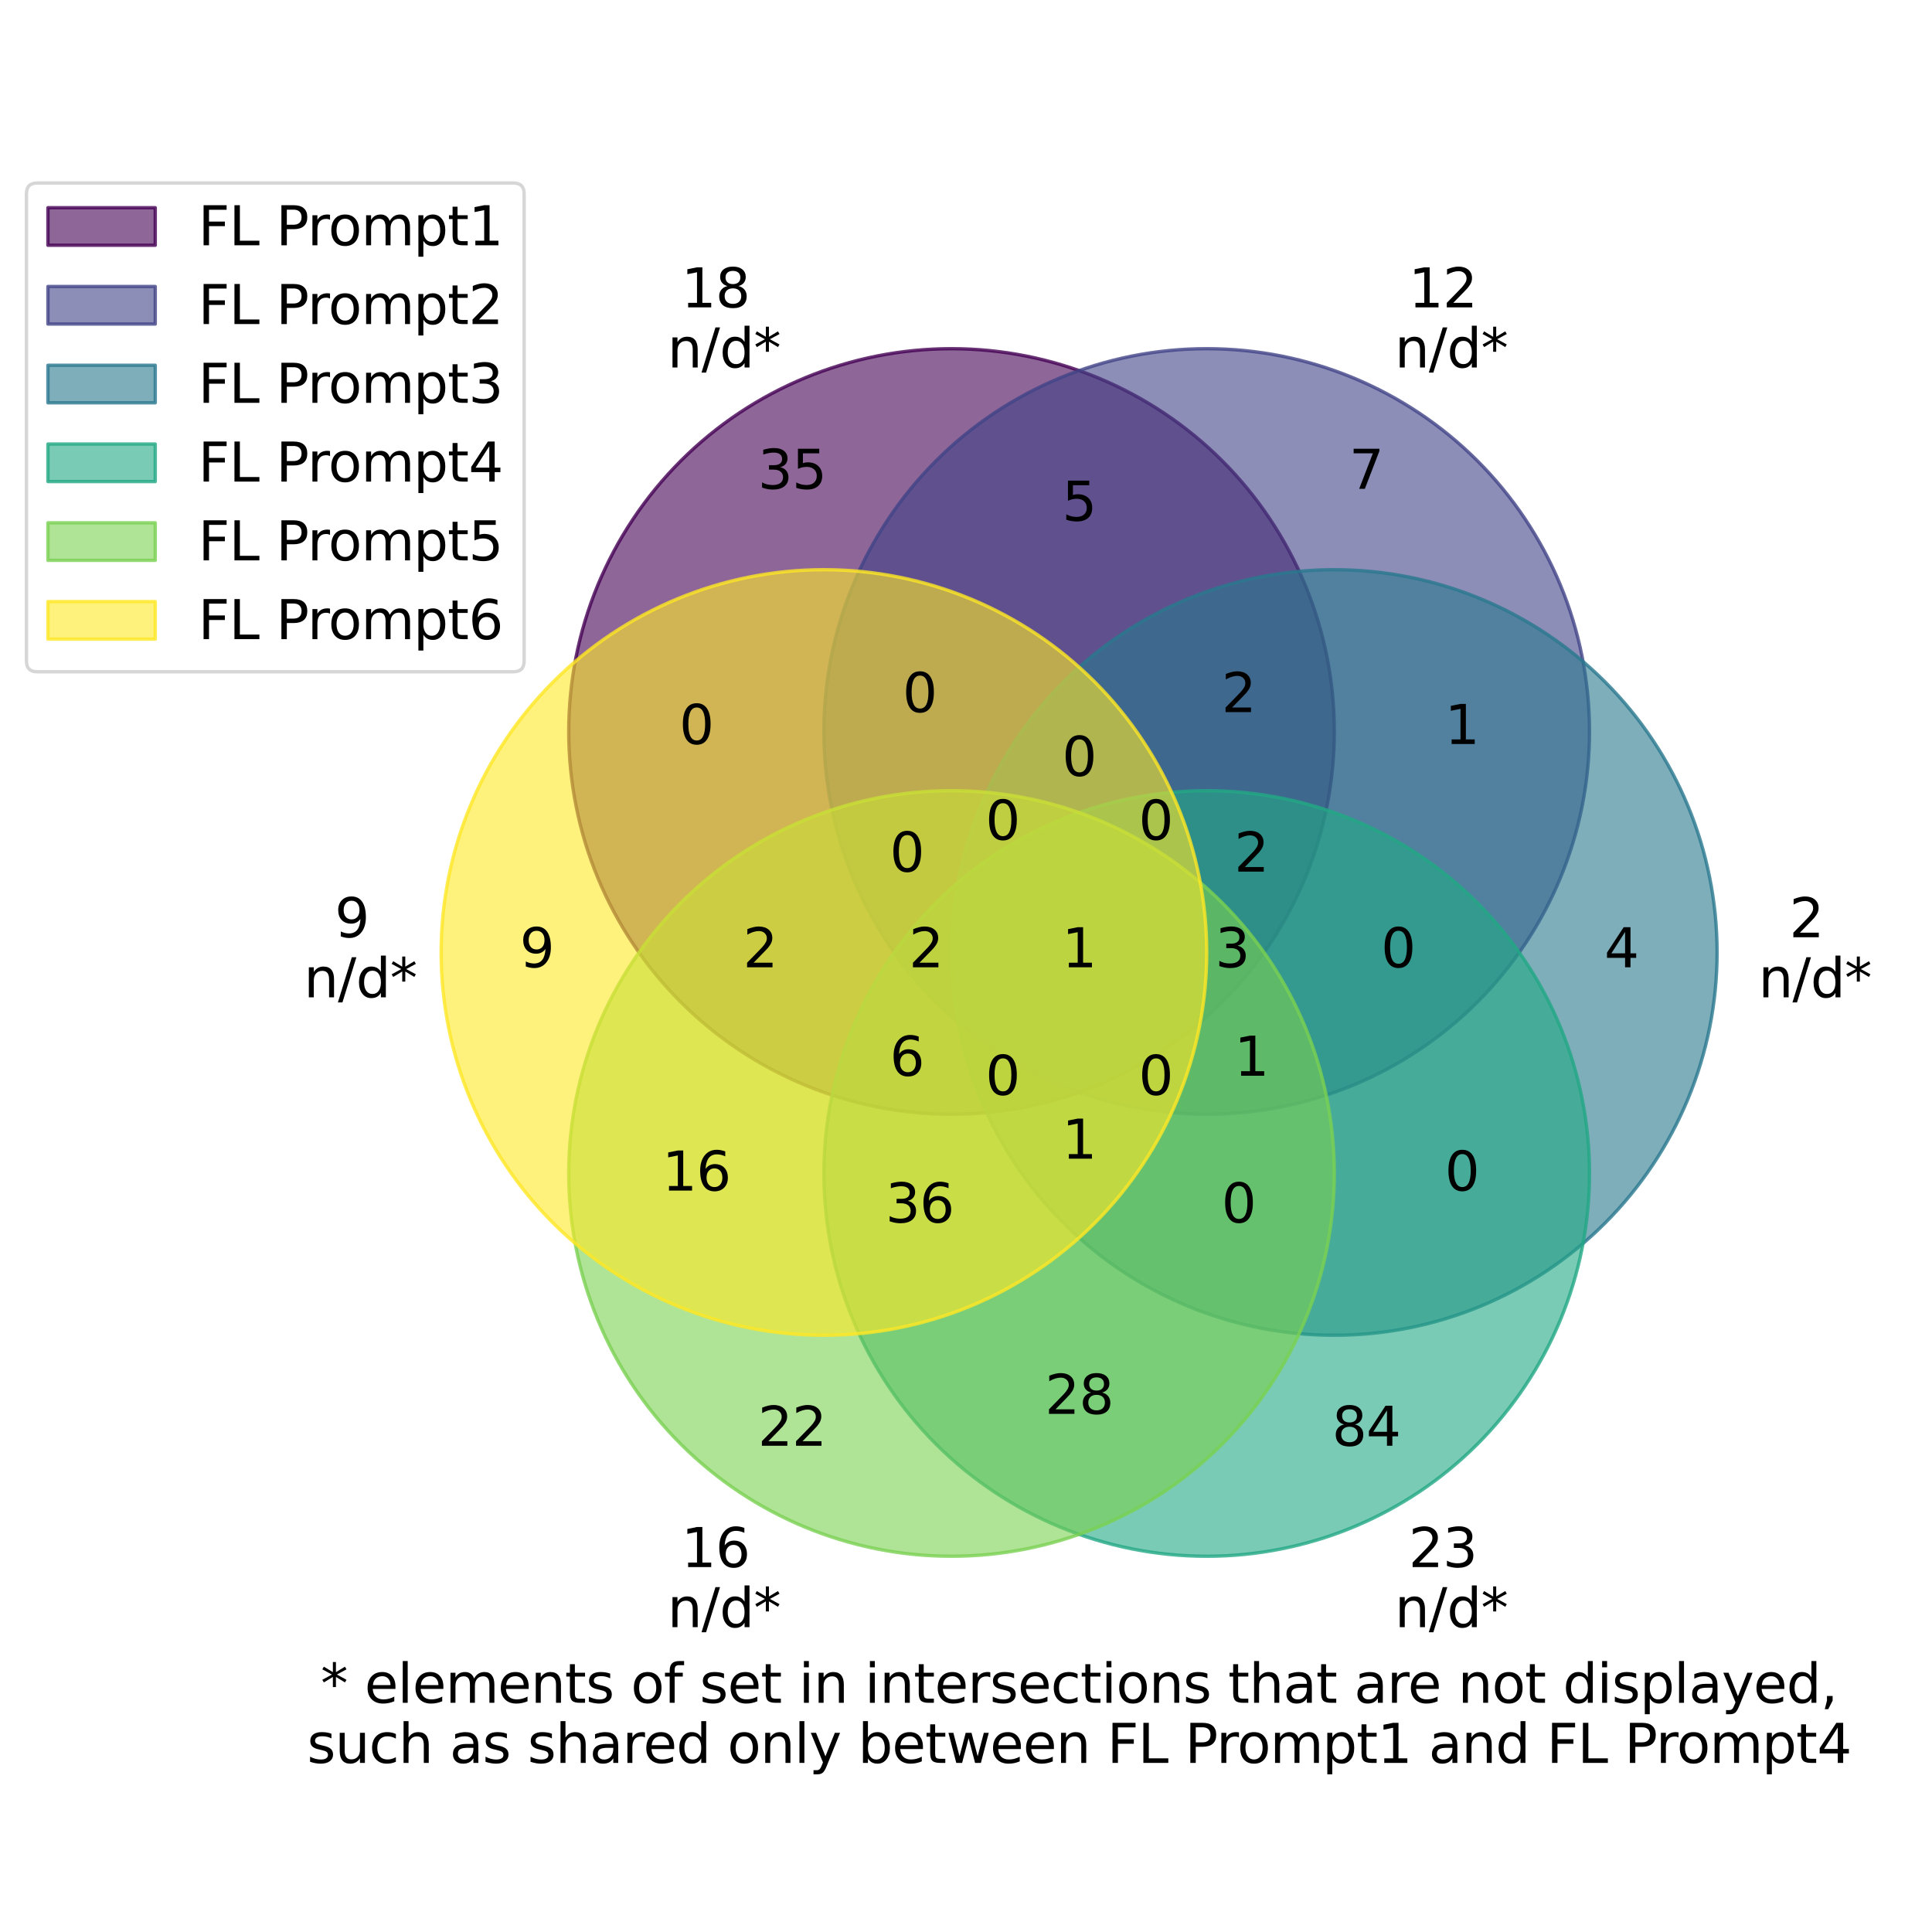 <?xml version="1.0" encoding="utf-8" standalone="no"?>
<!DOCTYPE svg PUBLIC "-//W3C//DTD SVG 1.1//EN"
  "http://www.w3.org/Graphics/SVG/1.1/DTD/svg11.dtd">
<svg xmlns:xlink="http://www.w3.org/1999/xlink" width="576pt" height="576pt" viewBox="0 0 576 576" xmlns="http://www.w3.org/2000/svg" version="1.1">
 <defs>
  <style type="text/css">*{stroke-linejoin: round; stroke-linecap: butt}</style>
 </defs>
 <g id="figure_1">
  <g id="patch_1">
   <path d="M 0 576 
L 576 576 
L 576 0 
L 0 0 
z
" style="fill: #ffffff"/>
  </g>
  <g id="axes_1">
   <g id="patch_2">
    <path d="M 283.683 332.201 
C 313.948 332.201 342.978 320.177 364.379 298.776 
C 385.78 277.375 397.804 248.345 397.804 218.08 
C 397.804 187.815 385.78 158.785 364.379 137.384 
C 342.978 115.983 313.948 103.959 283.683 103.959 
C 253.418 103.959 224.388 115.983 202.987 137.384 
C 181.586 158.785 169.561 187.815 169.561 218.08 
C 169.561 248.345 181.586 277.375 202.987 298.776 
C 224.388 320.177 253.418 332.201 283.683 332.201 
z
" clip-path="url(#pddba06f2b5)" style="fill: #440154; fill-opacity: 0.6; stroke: #440154; stroke-opacity: 0.8; stroke-linejoin: miter"/>
   </g>
   <g id="patch_3">
    <path d="M 359.764 332.201 
C 390.029 332.201 419.059 320.177 440.46 298.776 
C 461.861 277.375 473.885 248.345 473.885 218.08 
C 473.885 187.815 461.861 158.785 440.46 137.384 
C 419.059 115.983 390.029 103.959 359.764 103.959 
C 329.498 103.959 300.469 115.983 279.068 137.384 
C 257.667 158.785 245.642 187.815 245.642 218.08 
C 245.642 248.345 257.667 277.375 279.068 298.776 
C 300.469 320.177 329.498 332.201 359.764 332.201 
z
" clip-path="url(#pddba06f2b5)" style="fill: #414487; fill-opacity: 0.6; stroke: #414487; stroke-opacity: 0.8; stroke-linejoin: miter"/>
   </g>
   <g id="patch_4">
    <path d="M 397.804 398.089 
C 428.07 398.089 457.1 386.065 478.5 364.664 
C 499.901 343.263 511.926 314.233 511.926 283.968 
C 511.926 253.703 499.901 224.673 478.5 203.272 
C 457.1 181.871 428.07 169.847 397.804 169.847 
C 367.539 169.847 338.509 181.871 317.108 203.272 
C 295.707 224.673 283.683 253.703 283.683 283.968 
C 283.683 314.233 295.707 343.263 317.108 364.664 
C 338.509 386.065 367.539 398.089 397.804 398.089 
z
" clip-path="url(#pddba06f2b5)" style="fill: #2a788e; fill-opacity: 0.6; stroke: #2a788e; stroke-opacity: 0.8; stroke-linejoin: miter"/>
   </g>
   <g id="patch_5">
    <path d="M 359.764 463.977 
C 390.029 463.977 419.059 451.953 440.46 430.552 
C 461.861 409.151 473.885 380.121 473.885 349.856 
C 473.885 319.591 461.861 290.561 440.46 269.16 
C 419.059 247.759 390.029 235.735 359.764 235.735 
C 329.498 235.735 300.469 247.759 279.068 269.16 
C 257.667 290.561 245.642 319.591 245.642 349.856 
C 245.642 380.121 257.667 409.151 279.068 430.552 
C 300.469 451.953 329.498 463.977 359.764 463.977 
z
" clip-path="url(#pddba06f2b5)" style="fill: #22a884; fill-opacity: 0.6; stroke: #22a884; stroke-opacity: 0.8; stroke-linejoin: miter"/>
   </g>
   <g id="patch_6">
    <path d="M 283.683 463.977 
C 313.948 463.977 342.978 451.953 364.379 430.552 
C 385.78 409.151 397.804 380.121 397.804 349.856 
C 397.804 319.591 385.78 290.561 364.379 269.16 
C 342.978 247.759 313.948 235.735 283.683 235.735 
C 253.418 235.735 224.388 247.759 202.987 269.16 
C 181.586 290.561 169.561 319.591 169.561 349.856 
C 169.561 380.121 181.586 409.151 202.987 430.552 
C 224.388 451.953 253.418 463.977 283.683 463.977 
z
" clip-path="url(#pddba06f2b5)" style="fill: #7ad151; fill-opacity: 0.6; stroke: #7ad151; stroke-opacity: 0.8; stroke-linejoin: miter"/>
   </g>
   <g id="patch_7">
    <path d="M 245.642 398.089 
C 275.908 398.089 304.938 386.065 326.338 364.664 
C 347.739 343.263 359.764 314.233 359.764 283.968 
C 359.764 253.703 347.739 224.673 326.338 203.272 
C 304.938 181.871 275.908 169.847 245.642 169.847 
C 215.377 169.847 186.347 181.871 164.946 203.272 
C 143.546 224.673 131.521 253.703 131.521 283.968 
C 131.521 314.233 143.546 343.263 164.946 364.664 
C 186.347 386.065 215.377 398.089 245.642 398.089 
z
" clip-path="url(#pddba06f2b5)" style="fill: #fde725; fill-opacity: 0.6; stroke: #fde725; stroke-opacity: 0.8; stroke-linejoin: miter"/>
   </g>
   <g id="matplotlib.axis_1"/>
   <g id="matplotlib.axis_2"/>
   <g id="text_1">
    <!-- 9 -->
    <g transform="translate(154.961 288.383) scale(0.16 -0.16)">
     <defs>
      <path id="DejaVuSans-39" d="M 703 97 
L 703 672 
Q 941 559 1184 500 
Q 1428 441 1663 441 
Q 2288 441 2617 861 
Q 2947 1281 2994 2138 
Q 2813 1869 2534 1725 
Q 2256 1581 1919 1581 
Q 1219 1581 811 2004 
Q 403 2428 403 3163 
Q 403 3881 828 4315 
Q 1253 4750 1959 4750 
Q 2769 4750 3195 4129 
Q 3622 3509 3622 2328 
Q 3622 1225 3098 567 
Q 2575 -91 1691 -91 
Q 1453 -91 1209 -44 
Q 966 3 703 97 
z
M 1959 2075 
Q 2384 2075 2632 2365 
Q 2881 2656 2881 3163 
Q 2881 3666 2632 3958 
Q 2384 4250 1959 4250 
Q 1534 4250 1286 3958 
Q 1038 3666 1038 3163 
Q 1038 2656 1286 2365 
Q 1534 2075 1959 2075 
z
" transform="scale(0.016)"/>
     </defs>
     <use xlink:href="#DejaVuSans-39"/>
    </g>
   </g>
   <g id="text_2">
    <!-- 22 -->
    <g transform="translate(225.952 431.035) scale(0.16 -0.16)">
     <defs>
      <path id="DejaVuSans-32" d="M 1228 531 
L 3431 531 
L 3431 0 
L 469 0 
L 469 531 
Q 828 903 1448 1529 
Q 2069 2156 2228 2338 
Q 2531 2678 2651 2914 
Q 2772 3150 2772 3378 
Q 2772 3750 2511 3984 
Q 2250 4219 1831 4219 
Q 1534 4219 1204 4116 
Q 875 4013 500 3803 
L 500 4441 
Q 881 4594 1212 4672 
Q 1544 4750 1819 4750 
Q 2544 4750 2975 4387 
Q 3406 4025 3406 3419 
Q 3406 3131 3298 2873 
Q 3191 2616 2906 2266 
Q 2828 2175 2409 1742 
Q 1991 1309 1228 531 
z
" transform="scale(0.016)"/>
     </defs>
     <use xlink:href="#DejaVuSans-32"/>
     <use xlink:href="#DejaVuSans-32" x="63.623"/>
    </g>
   </g>
   <g id="text_3">
    <!-- 16 -->
    <g transform="translate(197.422 354.954) scale(0.16 -0.16)">
     <defs>
      <path id="DejaVuSans-31" d="M 794 531 
L 1825 531 
L 1825 4091 
L 703 3866 
L 703 4441 
L 1819 4666 
L 2450 4666 
L 2450 531 
L 3481 531 
L 3481 0 
L 794 0 
L 794 531 
z
" transform="scale(0.016)"/>
      <path id="DejaVuSans-36" d="M 2113 2584 
Q 1688 2584 1439 2293 
Q 1191 2003 1191 1497 
Q 1191 994 1439 701 
Q 1688 409 2113 409 
Q 2538 409 2786 701 
Q 3034 994 3034 1497 
Q 3034 2003 2786 2293 
Q 2538 2584 2113 2584 
z
M 3366 4563 
L 3366 3988 
Q 3128 4100 2886 4159 
Q 2644 4219 2406 4219 
Q 1781 4219 1451 3797 
Q 1122 3375 1075 2522 
Q 1259 2794 1537 2939 
Q 1816 3084 2150 3084 
Q 2853 3084 3261 2657 
Q 3669 2231 3669 1497 
Q 3669 778 3244 343 
Q 2819 -91 2113 -91 
Q 1303 -91 875 529 
Q 447 1150 447 2328 
Q 447 3434 972 4092 
Q 1497 4750 2381 4750 
Q 2619 4750 2861 4703 
Q 3103 4656 3366 4563 
z
" transform="scale(0.016)"/>
     </defs>
     <use xlink:href="#DejaVuSans-31"/>
     <use xlink:href="#DejaVuSans-36" x="63.623"/>
    </g>
   </g>
   <g id="text_4">
    <!-- 84 -->
    <g transform="translate(397.134 431.035) scale(0.16 -0.16)">
     <defs>
      <path id="DejaVuSans-38" d="M 2034 2216 
Q 1584 2216 1326 1975 
Q 1069 1734 1069 1313 
Q 1069 891 1326 650 
Q 1584 409 2034 409 
Q 2484 409 2743 651 
Q 3003 894 3003 1313 
Q 3003 1734 2745 1975 
Q 2488 2216 2034 2216 
z
M 1403 2484 
Q 997 2584 770 2862 
Q 544 3141 544 3541 
Q 544 4100 942 4425 
Q 1341 4750 2034 4750 
Q 2731 4750 3128 4425 
Q 3525 4100 3525 3541 
Q 3525 3141 3298 2862 
Q 3072 2584 2669 2484 
Q 3125 2378 3379 2068 
Q 3634 1759 3634 1313 
Q 3634 634 3220 271 
Q 2806 -91 2034 -91 
Q 1263 -91 848 271 
Q 434 634 434 1313 
Q 434 1759 690 2068 
Q 947 2378 1403 2484 
z
M 1172 3481 
Q 1172 3119 1398 2916 
Q 1625 2713 2034 2713 
Q 2441 2713 2670 2916 
Q 2900 3119 2900 3481 
Q 2900 3844 2670 4047 
Q 2441 4250 2034 4250 
Q 1625 4250 1398 4047 
Q 1172 3844 1172 3481 
z
" transform="scale(0.016)"/>
      <path id="DejaVuSans-34" d="M 2419 4116 
L 825 1625 
L 2419 1625 
L 2419 4116 
z
M 2253 4666 
L 3047 4666 
L 3047 1625 
L 3713 1625 
L 3713 1100 
L 3047 1100 
L 3047 0 
L 2419 0 
L 2419 1100 
L 313 1100 
L 313 1709 
L 2253 4666 
z
" transform="scale(0.016)"/>
     </defs>
     <use xlink:href="#DejaVuSans-38"/>
     <use xlink:href="#DejaVuSans-34" x="63.623"/>
    </g>
   </g>
   <g id="text_5">
    <!-- 28 -->
    <g transform="translate(311.543 421.525) scale(0.16 -0.16)">
     <use xlink:href="#DejaVuSans-32"/>
     <use xlink:href="#DejaVuSans-38" x="63.623"/>
    </g>
   </g>
   <g id="text_6">
    <!-- 36 -->
    <g transform="translate(263.993 364.464) scale(0.16 -0.16)">
     <defs>
      <path id="DejaVuSans-33" d="M 2597 2516 
Q 3050 2419 3304 2112 
Q 3559 1806 3559 1356 
Q 3559 666 3084 287 
Q 2609 -91 1734 -91 
Q 1441 -91 1130 -33 
Q 819 25 488 141 
L 488 750 
Q 750 597 1062 519 
Q 1375 441 1716 441 
Q 2309 441 2620 675 
Q 2931 909 2931 1356 
Q 2931 1769 2642 2001 
Q 2353 2234 1838 2234 
L 1294 2234 
L 1294 2753 
L 1863 2753 
Q 2328 2753 2575 2939 
Q 2822 3125 2822 3475 
Q 2822 3834 2567 4026 
Q 2313 4219 1838 4219 
Q 1578 4219 1281 4162 
Q 984 4106 628 3988 
L 628 4550 
Q 988 4650 1302 4700 
Q 1616 4750 1894 4750 
Q 2613 4750 3031 4423 
Q 3450 4097 3450 3541 
Q 3450 3153 3228 2886 
Q 3006 2619 2597 2516 
z
" transform="scale(0.016)"/>
     </defs>
     <use xlink:href="#DejaVuSans-33"/>
     <use xlink:href="#DejaVuSans-36" x="63.623"/>
    </g>
   </g>
   <g id="text_7">
    <!-- 4 -->
    <g transform="translate(478.305 288.383) scale(0.16 -0.16)">
     <use xlink:href="#DejaVuSans-34"/>
    </g>
   </g>
   <g id="text_8">
    <!-- 0 -->
    <g transform="translate(430.755 354.954) scale(0.16 -0.16)">
     <defs>
      <path id="DejaVuSans-30" d="M 2034 4250 
Q 1547 4250 1301 3770 
Q 1056 3291 1056 2328 
Q 1056 1369 1301 889 
Q 1547 409 2034 409 
Q 2525 409 2770 889 
Q 3016 1369 3016 2328 
Q 3016 3291 2770 3770 
Q 2525 4250 2034 4250 
z
M 2034 4750 
Q 2819 4750 3233 4129 
Q 3647 3509 3647 2328 
Q 3647 1150 3233 529 
Q 2819 -91 2034 -91 
Q 1250 -91 836 529 
Q 422 1150 422 2328 
Q 422 3509 836 4129 
Q 1250 4750 2034 4750 
z
" transform="scale(0.016)"/>
     </defs>
     <use xlink:href="#DejaVuSans-30"/>
    </g>
   </g>
   <g id="text_9">
    <!-- 0 -->
    <g transform="translate(364.184 364.464) scale(0.16 -0.16)">
     <use xlink:href="#DejaVuSans-30"/>
    </g>
   </g>
   <g id="text_10">
    <!-- 1 -->
    <g transform="translate(316.633 345.444) scale(0.16 -0.16)">
     <use xlink:href="#DejaVuSans-31"/>
    </g>
   </g>
   <g id="text_11">
    <!-- 7 -->
    <g transform="translate(402.224 145.731) scale(0.16 -0.16)">
     <defs>
      <path id="DejaVuSans-37" d="M 525 4666 
L 3525 4666 
L 3525 4397 
L 1831 0 
L 1172 0 
L 2766 4134 
L 525 4134 
L 525 4666 
z
" transform="scale(0.016)"/>
     </defs>
     <use xlink:href="#DejaVuSans-37"/>
    </g>
   </g>
   <g id="text_12">
    <!-- 1 -->
    <g transform="translate(430.755 221.812) scale(0.16 -0.16)">
     <use xlink:href="#DejaVuSans-31"/>
    </g>
   </g>
   <g id="text_13">
    <!-- 0 -->
    <g transform="translate(411.735 288.383) scale(0.16 -0.16)">
     <use xlink:href="#DejaVuSans-30"/>
    </g>
   </g>
   <g id="text_14">
    <!-- 1 -->
    <g transform="translate(367.988 320.717) scale(0.16 -0.16)">
     <use xlink:href="#DejaVuSans-31"/>
    </g>
   </g>
   <g id="text_15">
    <!-- 0 -->
    <g transform="translate(339.458 326.423) scale(0.16 -0.16)">
     <use xlink:href="#DejaVuSans-30"/>
    </g>
   </g>
   <g id="text_16">
    <!-- 35 -->
    <g transform="translate(225.952 145.731) scale(0.16 -0.16)">
     <defs>
      <path id="DejaVuSans-35" d="M 691 4666 
L 3169 4666 
L 3169 4134 
L 1269 4134 
L 1269 2991 
Q 1406 3038 1543 3061 
Q 1681 3084 1819 3084 
Q 2600 3084 3056 2656 
Q 3513 2228 3513 1497 
Q 3513 744 3044 326 
Q 2575 -91 1722 -91 
Q 1428 -91 1123 -41 
Q 819 9 494 109 
L 494 744 
Q 775 591 1075 516 
Q 1375 441 1709 441 
Q 2250 441 2565 725 
Q 2881 1009 2881 1497 
Q 2881 1984 2565 2268 
Q 2250 2553 1709 2553 
Q 1456 2553 1204 2497 
Q 953 2441 691 2322 
L 691 4666 
z
" transform="scale(0.016)"/>
     </defs>
     <use xlink:href="#DejaVuSans-33"/>
     <use xlink:href="#DejaVuSans-35" x="63.623"/>
    </g>
   </g>
   <g id="text_17">
    <!-- 0 -->
    <g transform="translate(202.512 221.812) scale(0.16 -0.16)">
     <use xlink:href="#DejaVuSans-30"/>
    </g>
   </g>
   <g id="text_18">
    <!-- 2 -->
    <g transform="translate(221.532 288.383) scale(0.16 -0.16)">
     <use xlink:href="#DejaVuSans-32"/>
    </g>
   </g>
   <g id="text_19">
    <!-- 6 -->
    <g transform="translate(265.279 320.717) scale(0.16 -0.16)">
     <use xlink:href="#DejaVuSans-36"/>
    </g>
   </g>
   <g id="text_20">
    <!-- 0 -->
    <g transform="translate(293.809 326.423) scale(0.16 -0.16)">
     <use xlink:href="#DejaVuSans-30"/>
    </g>
   </g>
   <g id="text_21">
    <!-- 5 -->
    <g transform="translate(316.633 155.241) scale(0.16 -0.16)">
     <use xlink:href="#DejaVuSans-35"/>
    </g>
   </g>
   <g id="text_22">
    <!-- 0 -->
    <g transform="translate(269.083 212.302) scale(0.16 -0.16)">
     <use xlink:href="#DejaVuSans-30"/>
    </g>
   </g>
   <g id="text_23">
    <!-- 0 -->
    <g transform="translate(265.279 259.853) scale(0.16 -0.16)">
     <use xlink:href="#DejaVuSans-30"/>
    </g>
   </g>
   <g id="text_24">
    <!-- 2 -->
    <g transform="translate(270.985 288.383) scale(0.16 -0.16)">
     <use xlink:href="#DejaVuSans-32"/>
    </g>
   </g>
   <g id="text_25">
    <!-- 2 -->
    <g transform="translate(364.184 212.302) scale(0.16 -0.16)">
     <use xlink:href="#DejaVuSans-32"/>
    </g>
   </g>
   <g id="text_26">
    <!-- 0 -->
    <g transform="translate(316.633 231.322) scale(0.16 -0.16)">
     <use xlink:href="#DejaVuSans-30"/>
    </g>
   </g>
   <g id="text_27">
    <!-- 0 -->
    <g transform="translate(293.809 250.343) scale(0.16 -0.16)">
     <use xlink:href="#DejaVuSans-30"/>
    </g>
   </g>
   <g id="text_28">
    <!-- 2 -->
    <g transform="translate(367.988 259.853) scale(0.16 -0.16)">
     <use xlink:href="#DejaVuSans-32"/>
    </g>
   </g>
   <g id="text_29">
    <!-- 0 -->
    <g transform="translate(339.458 250.343) scale(0.16 -0.16)">
     <use xlink:href="#DejaVuSans-30"/>
    </g>
   </g>
   <g id="text_30">
    <!-- 3 -->
    <g transform="translate(362.282 288.383) scale(0.16 -0.16)">
     <use xlink:href="#DejaVuSans-33"/>
    </g>
   </g>
   <g id="text_31">
    <!-- 1 -->
    <g transform="translate(316.633 288.383) scale(0.16 -0.16)">
     <use xlink:href="#DejaVuSans-31"/>
    </g>
   </g>
   <g id="text_32">
    <!-- 18 -->
    <g transform="translate(203.128 91.644) scale(0.16 -0.16)">
     <use xlink:href="#DejaVuSans-31"/>
     <use xlink:href="#DejaVuSans-38" x="63.623"/>
    </g>
    <!--  n/d* -->
    <g transform="translate(193.922 109.56) scale(0.16 -0.16)">
     <defs>
      <path id="DejaVuSans-20" transform="scale(0.016)"/>
      <path id="DejaVuSans-6e" d="M 3513 2113 
L 3513 0 
L 2938 0 
L 2938 2094 
Q 2938 2591 2744 2837 
Q 2550 3084 2163 3084 
Q 1697 3084 1428 2787 
Q 1159 2491 1159 1978 
L 1159 0 
L 581 0 
L 581 3500 
L 1159 3500 
L 1159 2956 
Q 1366 3272 1645 3428 
Q 1925 3584 2291 3584 
Q 2894 3584 3203 3211 
Q 3513 2838 3513 2113 
z
" transform="scale(0.016)"/>
      <path id="DejaVuSans-2f" d="M 1625 4666 
L 2156 4666 
L 531 -594 
L 0 -594 
L 1625 4666 
z
" transform="scale(0.016)"/>
      <path id="DejaVuSans-64" d="M 2906 2969 
L 2906 4863 
L 3481 4863 
L 3481 0 
L 2906 0 
L 2906 525 
Q 2725 213 2448 61 
Q 2172 -91 1784 -91 
Q 1150 -91 751 415 
Q 353 922 353 1747 
Q 353 2572 751 3078 
Q 1150 3584 1784 3584 
Q 2172 3584 2448 3432 
Q 2725 3281 2906 2969 
z
M 947 1747 
Q 947 1113 1208 752 
Q 1469 391 1925 391 
Q 2381 391 2643 752 
Q 2906 1113 2906 1747 
Q 2906 2381 2643 2742 
Q 2381 3103 1925 3103 
Q 1469 3103 1208 2742 
Q 947 2381 947 1747 
z
" transform="scale(0.016)"/>
      <path id="DejaVuSans-2a" d="M 3009 3897 
L 1888 3291 
L 3009 2681 
L 2828 2375 
L 1778 3009 
L 1778 1831 
L 1422 1831 
L 1422 3009 
L 372 2375 
L 191 2681 
L 1313 3291 
L 191 3897 
L 372 4206 
L 1422 3572 
L 1422 4750 
L 1778 4750 
L 1778 3572 
L 2828 4206 
L 3009 3897 
z
" transform="scale(0.016)"/>
     </defs>
     <use xlink:href="#DejaVuSans-20"/>
     <use xlink:href="#DejaVuSans-6e" x="31.787"/>
     <use xlink:href="#DejaVuSans-2f" x="95.166"/>
     <use xlink:href="#DejaVuSans-64" x="128.857"/>
     <use xlink:href="#DejaVuSans-2a" x="192.334"/>
    </g>
   </g>
   <g id="text_33">
    <!-- 12 -->
    <g transform="translate(419.959 91.644) scale(0.16 -0.16)">
     <use xlink:href="#DejaVuSans-31"/>
     <use xlink:href="#DejaVuSans-32" x="63.623"/>
    </g>
    <!--  n/d* -->
    <g transform="translate(410.752 109.56) scale(0.16 -0.16)">
     <use xlink:href="#DejaVuSans-20"/>
     <use xlink:href="#DejaVuSans-6e" x="31.787"/>
     <use xlink:href="#DejaVuSans-2f" x="95.166"/>
     <use xlink:href="#DejaVuSans-64" x="128.857"/>
     <use xlink:href="#DejaVuSans-2a" x="192.334"/>
    </g>
   </g>
   <g id="text_34">
    <!-- 2 -->
    <g transform="translate(533.464 279.425) scale(0.16 -0.16)">
     <use xlink:href="#DejaVuSans-32"/>
    </g>
    <!--  n/d* -->
    <g transform="translate(519.168 297.341) scale(0.16 -0.16)">
     <use xlink:href="#DejaVuSans-20"/>
     <use xlink:href="#DejaVuSans-6e" x="31.787"/>
     <use xlink:href="#DejaVuSans-2f" x="95.166"/>
     <use xlink:href="#DejaVuSans-64" x="128.857"/>
     <use xlink:href="#DejaVuSans-2a" x="192.334"/>
    </g>
   </g>
   <g id="text_35">
    <!-- 23 -->
    <g transform="translate(419.959 467.206) scale(0.16 -0.16)">
     <use xlink:href="#DejaVuSans-32"/>
     <use xlink:href="#DejaVuSans-33" x="63.623"/>
    </g>
    <!--  n/d* -->
    <g transform="translate(410.752 485.122) scale(0.16 -0.16)">
     <use xlink:href="#DejaVuSans-20"/>
     <use xlink:href="#DejaVuSans-6e" x="31.787"/>
     <use xlink:href="#DejaVuSans-2f" x="95.166"/>
     <use xlink:href="#DejaVuSans-64" x="128.857"/>
     <use xlink:href="#DejaVuSans-2a" x="192.334"/>
    </g>
   </g>
   <g id="text_36">
    <!-- 16 -->
    <g transform="translate(203.128 467.206) scale(0.16 -0.16)">
     <use xlink:href="#DejaVuSans-31"/>
     <use xlink:href="#DejaVuSans-36" x="63.623"/>
    </g>
    <!--  n/d* -->
    <g transform="translate(193.922 485.122) scale(0.16 -0.16)">
     <use xlink:href="#DejaVuSans-20"/>
     <use xlink:href="#DejaVuSans-6e" x="31.787"/>
     <use xlink:href="#DejaVuSans-2f" x="95.166"/>
     <use xlink:href="#DejaVuSans-64" x="128.857"/>
     <use xlink:href="#DejaVuSans-2a" x="192.334"/>
    </g>
   </g>
   <g id="text_37">
    <!-- 9 -->
    <g transform="translate(99.803 279.425) scale(0.16 -0.16)">
     <use xlink:href="#DejaVuSans-39"/>
    </g>
    <!--  n/d* -->
    <g transform="translate(85.506 297.341) scale(0.16 -0.16)">
     <use xlink:href="#DejaVuSans-20"/>
     <use xlink:href="#DejaVuSans-6e" x="31.787"/>
     <use xlink:href="#DejaVuSans-2f" x="95.166"/>
     <use xlink:href="#DejaVuSans-64" x="128.857"/>
     <use xlink:href="#DejaVuSans-2a" x="192.334"/>
    </g>
   </g>
   <g id="text_38">
    <!-- * elements of set in intersections that are not displayed, -->
    <g transform="translate(95.603 507.668) scale(0.16 -0.16)">
     <defs>
      <path id="DejaVuSans-65" d="M 3597 1894 
L 3597 1613 
L 953 1613 
Q 991 1019 1311 708 
Q 1631 397 2203 397 
Q 2534 397 2845 478 
Q 3156 559 3463 722 
L 3463 178 
Q 3153 47 2828 -22 
Q 2503 -91 2169 -91 
Q 1331 -91 842 396 
Q 353 884 353 1716 
Q 353 2575 817 3079 
Q 1281 3584 2069 3584 
Q 2775 3584 3186 3129 
Q 3597 2675 3597 1894 
z
M 3022 2063 
Q 3016 2534 2758 2815 
Q 2500 3097 2075 3097 
Q 1594 3097 1305 2825 
Q 1016 2553 972 2059 
L 3022 2063 
z
" transform="scale(0.016)"/>
      <path id="DejaVuSans-6c" d="M 603 4863 
L 1178 4863 
L 1178 0 
L 603 0 
L 603 4863 
z
" transform="scale(0.016)"/>
      <path id="DejaVuSans-6d" d="M 3328 2828 
Q 3544 3216 3844 3400 
Q 4144 3584 4550 3584 
Q 5097 3584 5394 3201 
Q 5691 2819 5691 2113 
L 5691 0 
L 5113 0 
L 5113 2094 
Q 5113 2597 4934 2840 
Q 4756 3084 4391 3084 
Q 3944 3084 3684 2787 
Q 3425 2491 3425 1978 
L 3425 0 
L 2847 0 
L 2847 2094 
Q 2847 2600 2669 2842 
Q 2491 3084 2119 3084 
Q 1678 3084 1418 2786 
Q 1159 2488 1159 1978 
L 1159 0 
L 581 0 
L 581 3500 
L 1159 3500 
L 1159 2956 
Q 1356 3278 1631 3431 
Q 1906 3584 2284 3584 
Q 2666 3584 2933 3390 
Q 3200 3197 3328 2828 
z
" transform="scale(0.016)"/>
      <path id="DejaVuSans-74" d="M 1172 4494 
L 1172 3500 
L 2356 3500 
L 2356 3053 
L 1172 3053 
L 1172 1153 
Q 1172 725 1289 603 
Q 1406 481 1766 481 
L 2356 481 
L 2356 0 
L 1766 0 
Q 1100 0 847 248 
Q 594 497 594 1153 
L 594 3053 
L 172 3053 
L 172 3500 
L 594 3500 
L 594 4494 
L 1172 4494 
z
" transform="scale(0.016)"/>
      <path id="DejaVuSans-73" d="M 2834 3397 
L 2834 2853 
Q 2591 2978 2328 3040 
Q 2066 3103 1784 3103 
Q 1356 3103 1142 2972 
Q 928 2841 928 2578 
Q 928 2378 1081 2264 
Q 1234 2150 1697 2047 
L 1894 2003 
Q 2506 1872 2764 1633 
Q 3022 1394 3022 966 
Q 3022 478 2636 193 
Q 2250 -91 1575 -91 
Q 1294 -91 989 -36 
Q 684 19 347 128 
L 347 722 
Q 666 556 975 473 
Q 1284 391 1588 391 
Q 1994 391 2212 530 
Q 2431 669 2431 922 
Q 2431 1156 2273 1281 
Q 2116 1406 1581 1522 
L 1381 1569 
Q 847 1681 609 1914 
Q 372 2147 372 2553 
Q 372 3047 722 3315 
Q 1072 3584 1716 3584 
Q 2034 3584 2315 3537 
Q 2597 3491 2834 3397 
z
" transform="scale(0.016)"/>
      <path id="DejaVuSans-6f" d="M 1959 3097 
Q 1497 3097 1228 2736 
Q 959 2375 959 1747 
Q 959 1119 1226 758 
Q 1494 397 1959 397 
Q 2419 397 2687 759 
Q 2956 1122 2956 1747 
Q 2956 2369 2687 2733 
Q 2419 3097 1959 3097 
z
M 1959 3584 
Q 2709 3584 3137 3096 
Q 3566 2609 3566 1747 
Q 3566 888 3137 398 
Q 2709 -91 1959 -91 
Q 1206 -91 779 398 
Q 353 888 353 1747 
Q 353 2609 779 3096 
Q 1206 3584 1959 3584 
z
" transform="scale(0.016)"/>
      <path id="DejaVuSans-66" d="M 2375 4863 
L 2375 4384 
L 1825 4384 
Q 1516 4384 1395 4259 
Q 1275 4134 1275 3809 
L 1275 3500 
L 2222 3500 
L 2222 3053 
L 1275 3053 
L 1275 0 
L 697 0 
L 697 3053 
L 147 3053 
L 147 3500 
L 697 3500 
L 697 3744 
Q 697 4328 969 4595 
Q 1241 4863 1831 4863 
L 2375 4863 
z
" transform="scale(0.016)"/>
      <path id="DejaVuSans-69" d="M 603 3500 
L 1178 3500 
L 1178 0 
L 603 0 
L 603 3500 
z
M 603 4863 
L 1178 4863 
L 1178 4134 
L 603 4134 
L 603 4863 
z
" transform="scale(0.016)"/>
      <path id="DejaVuSans-72" d="M 2631 2963 
Q 2534 3019 2420 3045 
Q 2306 3072 2169 3072 
Q 1681 3072 1420 2755 
Q 1159 2438 1159 1844 
L 1159 0 
L 581 0 
L 581 3500 
L 1159 3500 
L 1159 2956 
Q 1341 3275 1631 3429 
Q 1922 3584 2338 3584 
Q 2397 3584 2469 3576 
Q 2541 3569 2628 3553 
L 2631 2963 
z
" transform="scale(0.016)"/>
      <path id="DejaVuSans-63" d="M 3122 3366 
L 3122 2828 
Q 2878 2963 2633 3030 
Q 2388 3097 2138 3097 
Q 1578 3097 1268 2742 
Q 959 2388 959 1747 
Q 959 1106 1268 751 
Q 1578 397 2138 397 
Q 2388 397 2633 464 
Q 2878 531 3122 666 
L 3122 134 
Q 2881 22 2623 -34 
Q 2366 -91 2075 -91 
Q 1284 -91 818 406 
Q 353 903 353 1747 
Q 353 2603 823 3093 
Q 1294 3584 2113 3584 
Q 2378 3584 2631 3529 
Q 2884 3475 3122 3366 
z
" transform="scale(0.016)"/>
      <path id="DejaVuSans-68" d="M 3513 2113 
L 3513 0 
L 2938 0 
L 2938 2094 
Q 2938 2591 2744 2837 
Q 2550 3084 2163 3084 
Q 1697 3084 1428 2787 
Q 1159 2491 1159 1978 
L 1159 0 
L 581 0 
L 581 4863 
L 1159 4863 
L 1159 2956 
Q 1366 3272 1645 3428 
Q 1925 3584 2291 3584 
Q 2894 3584 3203 3211 
Q 3513 2838 3513 2113 
z
" transform="scale(0.016)"/>
      <path id="DejaVuSans-61" d="M 2194 1759 
Q 1497 1759 1228 1600 
Q 959 1441 959 1056 
Q 959 750 1161 570 
Q 1363 391 1709 391 
Q 2188 391 2477 730 
Q 2766 1069 2766 1631 
L 2766 1759 
L 2194 1759 
z
M 3341 1997 
L 3341 0 
L 2766 0 
L 2766 531 
Q 2569 213 2275 61 
Q 1981 -91 1556 -91 
Q 1019 -91 701 211 
Q 384 513 384 1019 
Q 384 1609 779 1909 
Q 1175 2209 1959 2209 
L 2766 2209 
L 2766 2266 
Q 2766 2663 2505 2880 
Q 2244 3097 1772 3097 
Q 1472 3097 1187 3025 
Q 903 2953 641 2809 
L 641 3341 
Q 956 3463 1253 3523 
Q 1550 3584 1831 3584 
Q 2591 3584 2966 3190 
Q 3341 2797 3341 1997 
z
" transform="scale(0.016)"/>
      <path id="DejaVuSans-70" d="M 1159 525 
L 1159 -1331 
L 581 -1331 
L 581 3500 
L 1159 3500 
L 1159 2969 
Q 1341 3281 1617 3432 
Q 1894 3584 2278 3584 
Q 2916 3584 3314 3078 
Q 3713 2572 3713 1747 
Q 3713 922 3314 415 
Q 2916 -91 2278 -91 
Q 1894 -91 1617 61 
Q 1341 213 1159 525 
z
M 3116 1747 
Q 3116 2381 2855 2742 
Q 2594 3103 2138 3103 
Q 1681 3103 1420 2742 
Q 1159 2381 1159 1747 
Q 1159 1113 1420 752 
Q 1681 391 2138 391 
Q 2594 391 2855 752 
Q 3116 1113 3116 1747 
z
" transform="scale(0.016)"/>
      <path id="DejaVuSans-79" d="M 2059 -325 
Q 1816 -950 1584 -1140 
Q 1353 -1331 966 -1331 
L 506 -1331 
L 506 -850 
L 844 -850 
Q 1081 -850 1212 -737 
Q 1344 -625 1503 -206 
L 1606 56 
L 191 3500 
L 800 3500 
L 1894 763 
L 2988 3500 
L 3597 3500 
L 2059 -325 
z
" transform="scale(0.016)"/>
      <path id="DejaVuSans-2c" d="M 750 794 
L 1409 794 
L 1409 256 
L 897 -744 
L 494 -744 
L 750 256 
L 750 794 
z
" transform="scale(0.016)"/>
     </defs>
     <use xlink:href="#DejaVuSans-2a"/>
     <use xlink:href="#DejaVuSans-20" x="50"/>
     <use xlink:href="#DejaVuSans-65" x="81.787"/>
     <use xlink:href="#DejaVuSans-6c" x="143.311"/>
     <use xlink:href="#DejaVuSans-65" x="171.094"/>
     <use xlink:href="#DejaVuSans-6d" x="232.617"/>
     <use xlink:href="#DejaVuSans-65" x="330.029"/>
     <use xlink:href="#DejaVuSans-6e" x="391.553"/>
     <use xlink:href="#DejaVuSans-74" x="454.932"/>
     <use xlink:href="#DejaVuSans-73" x="494.141"/>
     <use xlink:href="#DejaVuSans-20" x="546.24"/>
     <use xlink:href="#DejaVuSans-6f" x="578.027"/>
     <use xlink:href="#DejaVuSans-66" x="639.209"/>
     <use xlink:href="#DejaVuSans-20" x="674.414"/>
     <use xlink:href="#DejaVuSans-73" x="706.201"/>
     <use xlink:href="#DejaVuSans-65" x="758.301"/>
     <use xlink:href="#DejaVuSans-74" x="819.824"/>
     <use xlink:href="#DejaVuSans-20" x="859.033"/>
     <use xlink:href="#DejaVuSans-69" x="890.82"/>
     <use xlink:href="#DejaVuSans-6e" x="918.604"/>
     <use xlink:href="#DejaVuSans-20" x="981.982"/>
     <use xlink:href="#DejaVuSans-69" x="1013.77"/>
     <use xlink:href="#DejaVuSans-6e" x="1041.553"/>
     <use xlink:href="#DejaVuSans-74" x="1104.932"/>
     <use xlink:href="#DejaVuSans-65" x="1144.141"/>
     <use xlink:href="#DejaVuSans-72" x="1205.664"/>
     <use xlink:href="#DejaVuSans-73" x="1246.777"/>
     <use xlink:href="#DejaVuSans-65" x="1298.877"/>
     <use xlink:href="#DejaVuSans-63" x="1360.4"/>
     <use xlink:href="#DejaVuSans-74" x="1415.381"/>
     <use xlink:href="#DejaVuSans-69" x="1454.59"/>
     <use xlink:href="#DejaVuSans-6f" x="1482.373"/>
     <use xlink:href="#DejaVuSans-6e" x="1543.555"/>
     <use xlink:href="#DejaVuSans-73" x="1606.934"/>
     <use xlink:href="#DejaVuSans-20" x="1659.033"/>
     <use xlink:href="#DejaVuSans-74" x="1690.82"/>
     <use xlink:href="#DejaVuSans-68" x="1730.029"/>
     <use xlink:href="#DejaVuSans-61" x="1793.408"/>
     <use xlink:href="#DejaVuSans-74" x="1854.688"/>
     <use xlink:href="#DejaVuSans-20" x="1893.896"/>
     <use xlink:href="#DejaVuSans-61" x="1925.684"/>
     <use xlink:href="#DejaVuSans-72" x="1986.963"/>
     <use xlink:href="#DejaVuSans-65" x="2025.826"/>
     <use xlink:href="#DejaVuSans-20" x="2087.35"/>
     <use xlink:href="#DejaVuSans-6e" x="2119.137"/>
     <use xlink:href="#DejaVuSans-6f" x="2182.516"/>
     <use xlink:href="#DejaVuSans-74" x="2243.697"/>
     <use xlink:href="#DejaVuSans-20" x="2282.906"/>
     <use xlink:href="#DejaVuSans-64" x="2314.693"/>
     <use xlink:href="#DejaVuSans-69" x="2378.17"/>
     <use xlink:href="#DejaVuSans-73" x="2405.953"/>
     <use xlink:href="#DejaVuSans-70" x="2458.053"/>
     <use xlink:href="#DejaVuSans-6c" x="2521.529"/>
     <use xlink:href="#DejaVuSans-61" x="2549.312"/>
     <use xlink:href="#DejaVuSans-79" x="2610.592"/>
     <use xlink:href="#DejaVuSans-65" x="2669.771"/>
     <use xlink:href="#DejaVuSans-64" x="2731.295"/>
     <use xlink:href="#DejaVuSans-2c" x="2794.771"/>
    </g>
    <!-- such as shared only between FL Prompt1 and FL Prompt4 -->
    <g transform="translate(91.558 525.584) scale(0.16 -0.16)">
     <defs>
      <path id="DejaVuSans-75" d="M 544 1381 
L 544 3500 
L 1119 3500 
L 1119 1403 
Q 1119 906 1312 657 
Q 1506 409 1894 409 
Q 2359 409 2629 706 
Q 2900 1003 2900 1516 
L 2900 3500 
L 3475 3500 
L 3475 0 
L 2900 0 
L 2900 538 
Q 2691 219 2414 64 
Q 2138 -91 1772 -91 
Q 1169 -91 856 284 
Q 544 659 544 1381 
z
M 1991 3584 
L 1991 3584 
z
" transform="scale(0.016)"/>
      <path id="DejaVuSans-62" d="M 3116 1747 
Q 3116 2381 2855 2742 
Q 2594 3103 2138 3103 
Q 1681 3103 1420 2742 
Q 1159 2381 1159 1747 
Q 1159 1113 1420 752 
Q 1681 391 2138 391 
Q 2594 391 2855 752 
Q 3116 1113 3116 1747 
z
M 1159 2969 
Q 1341 3281 1617 3432 
Q 1894 3584 2278 3584 
Q 2916 3584 3314 3078 
Q 3713 2572 3713 1747 
Q 3713 922 3314 415 
Q 2916 -91 2278 -91 
Q 1894 -91 1617 61 
Q 1341 213 1159 525 
L 1159 0 
L 581 0 
L 581 4863 
L 1159 4863 
L 1159 2969 
z
" transform="scale(0.016)"/>
      <path id="DejaVuSans-77" d="M 269 3500 
L 844 3500 
L 1563 769 
L 2278 3500 
L 2956 3500 
L 3675 769 
L 4391 3500 
L 4966 3500 
L 4050 0 
L 3372 0 
L 2619 2869 
L 1863 0 
L 1184 0 
L 269 3500 
z
" transform="scale(0.016)"/>
      <path id="DejaVuSans-46" d="M 628 4666 
L 3309 4666 
L 3309 4134 
L 1259 4134 
L 1259 2759 
L 3109 2759 
L 3109 2228 
L 1259 2228 
L 1259 0 
L 628 0 
L 628 4666 
z
" transform="scale(0.016)"/>
      <path id="DejaVuSans-4c" d="M 628 4666 
L 1259 4666 
L 1259 531 
L 3531 531 
L 3531 0 
L 628 0 
L 628 4666 
z
" transform="scale(0.016)"/>
      <path id="DejaVuSans-50" d="M 1259 4147 
L 1259 2394 
L 2053 2394 
Q 2494 2394 2734 2622 
Q 2975 2850 2975 3272 
Q 2975 3691 2734 3919 
Q 2494 4147 2053 4147 
L 1259 4147 
z
M 628 4666 
L 2053 4666 
Q 2838 4666 3239 4311 
Q 3641 3956 3641 3272 
Q 3641 2581 3239 2228 
Q 2838 1875 2053 1875 
L 1259 1875 
L 1259 0 
L 628 0 
L 628 4666 
z
" transform="scale(0.016)"/>
     </defs>
     <use xlink:href="#DejaVuSans-73"/>
     <use xlink:href="#DejaVuSans-75" x="52.1"/>
     <use xlink:href="#DejaVuSans-63" x="115.479"/>
     <use xlink:href="#DejaVuSans-68" x="170.459"/>
     <use xlink:href="#DejaVuSans-20" x="233.838"/>
     <use xlink:href="#DejaVuSans-61" x="265.625"/>
     <use xlink:href="#DejaVuSans-73" x="326.904"/>
     <use xlink:href="#DejaVuSans-20" x="379.004"/>
     <use xlink:href="#DejaVuSans-73" x="410.791"/>
     <use xlink:href="#DejaVuSans-68" x="462.891"/>
     <use xlink:href="#DejaVuSans-61" x="526.27"/>
     <use xlink:href="#DejaVuSans-72" x="587.549"/>
     <use xlink:href="#DejaVuSans-65" x="626.412"/>
     <use xlink:href="#DejaVuSans-64" x="687.936"/>
     <use xlink:href="#DejaVuSans-20" x="751.412"/>
     <use xlink:href="#DejaVuSans-6f" x="783.199"/>
     <use xlink:href="#DejaVuSans-6e" x="844.381"/>
     <use xlink:href="#DejaVuSans-6c" x="907.76"/>
     <use xlink:href="#DejaVuSans-79" x="935.543"/>
     <use xlink:href="#DejaVuSans-20" x="994.723"/>
     <use xlink:href="#DejaVuSans-62" x="1026.51"/>
     <use xlink:href="#DejaVuSans-65" x="1089.986"/>
     <use xlink:href="#DejaVuSans-74" x="1151.51"/>
     <use xlink:href="#DejaVuSans-77" x="1190.719"/>
     <use xlink:href="#DejaVuSans-65" x="1272.506"/>
     <use xlink:href="#DejaVuSans-65" x="1334.029"/>
     <use xlink:href="#DejaVuSans-6e" x="1395.553"/>
     <use xlink:href="#DejaVuSans-20" x="1458.932"/>
     <use xlink:href="#DejaVuSans-46" x="1490.719"/>
     <use xlink:href="#DejaVuSans-4c" x="1548.238"/>
     <use xlink:href="#DejaVuSans-20" x="1603.951"/>
     <use xlink:href="#DejaVuSans-50" x="1635.738"/>
     <use xlink:href="#DejaVuSans-72" x="1694.291"/>
     <use xlink:href="#DejaVuSans-6f" x="1733.154"/>
     <use xlink:href="#DejaVuSans-6d" x="1794.336"/>
     <use xlink:href="#DejaVuSans-70" x="1891.748"/>
     <use xlink:href="#DejaVuSans-74" x="1955.225"/>
     <use xlink:href="#DejaVuSans-31" x="1994.434"/>
     <use xlink:href="#DejaVuSans-20" x="2058.057"/>
     <use xlink:href="#DejaVuSans-61" x="2089.844"/>
     <use xlink:href="#DejaVuSans-6e" x="2151.123"/>
     <use xlink:href="#DejaVuSans-64" x="2214.502"/>
     <use xlink:href="#DejaVuSans-20" x="2277.979"/>
     <use xlink:href="#DejaVuSans-46" x="2309.766"/>
     <use xlink:href="#DejaVuSans-4c" x="2367.285"/>
     <use xlink:href="#DejaVuSans-20" x="2422.998"/>
     <use xlink:href="#DejaVuSans-50" x="2454.785"/>
     <use xlink:href="#DejaVuSans-72" x="2513.338"/>
     <use xlink:href="#DejaVuSans-6f" x="2552.201"/>
     <use xlink:href="#DejaVuSans-6d" x="2613.383"/>
     <use xlink:href="#DejaVuSans-70" x="2710.795"/>
     <use xlink:href="#DejaVuSans-74" x="2774.271"/>
     <use xlink:href="#DejaVuSans-34" x="2813.48"/>
    </g>
   </g>
   <g id="legend_1">
    <g id="patch_8">
     <path d="M 11.089 200.279 
L 153.062 200.279 
Q 156.262 200.279 156.262 197.079 
L 156.262 57.769 
Q 156.262 54.569 153.062 54.569 
L 11.089 54.569 
Q 7.889 54.569 7.889 57.769 
L 7.889 197.079 
Q 7.889 200.279 11.089 200.279 
z
" style="fill: #ffffff; opacity: 0.8; stroke: #cccccc; stroke-linejoin: miter"/>
    </g>
    <g id="patch_9">
     <path d="M 14.289 73.126 
L 46.289 73.126 
L 46.289 61.926 
L 14.289 61.926 
z
" style="fill: #440154; fill-opacity: 0.6; stroke: #440154; stroke-opacity: 0.8; stroke-linejoin: miter"/>
    </g>
    <g id="text_39">
     <!-- FL Prompt1 -->
     <g transform="translate(59.089 73.126) scale(0.16 -0.16)">
      <use xlink:href="#DejaVuSans-46"/>
      <use xlink:href="#DejaVuSans-4c" x="57.52"/>
      <use xlink:href="#DejaVuSans-20" x="113.232"/>
      <use xlink:href="#DejaVuSans-50" x="145.02"/>
      <use xlink:href="#DejaVuSans-72" x="203.572"/>
      <use xlink:href="#DejaVuSans-6f" x="242.436"/>
      <use xlink:href="#DejaVuSans-6d" x="303.617"/>
      <use xlink:href="#DejaVuSans-70" x="401.029"/>
      <use xlink:href="#DejaVuSans-74" x="464.506"/>
      <use xlink:href="#DejaVuSans-31" x="503.715"/>
     </g>
    </g>
    <g id="patch_10">
     <path d="M 14.289 96.611 
L 46.289 96.611 
L 46.289 85.411 
L 14.289 85.411 
z
" style="fill: #414487; fill-opacity: 0.6; stroke: #414487; stroke-opacity: 0.8; stroke-linejoin: miter"/>
    </g>
    <g id="text_40">
     <!-- FL Prompt2 -->
     <g transform="translate(59.089 96.611) scale(0.16 -0.16)">
      <use xlink:href="#DejaVuSans-46"/>
      <use xlink:href="#DejaVuSans-4c" x="57.52"/>
      <use xlink:href="#DejaVuSans-20" x="113.232"/>
      <use xlink:href="#DejaVuSans-50" x="145.02"/>
      <use xlink:href="#DejaVuSans-72" x="203.572"/>
      <use xlink:href="#DejaVuSans-6f" x="242.436"/>
      <use xlink:href="#DejaVuSans-6d" x="303.617"/>
      <use xlink:href="#DejaVuSans-70" x="401.029"/>
      <use xlink:href="#DejaVuSans-74" x="464.506"/>
      <use xlink:href="#DejaVuSans-32" x="503.715"/>
     </g>
    </g>
    <g id="patch_11">
     <path d="M 14.289 120.096 
L 46.289 120.096 
L 46.289 108.896 
L 14.289 108.896 
z
" style="fill: #2a788e; fill-opacity: 0.6; stroke: #2a788e; stroke-opacity: 0.8; stroke-linejoin: miter"/>
    </g>
    <g id="text_41">
     <!-- FL Prompt3 -->
     <g transform="translate(59.089 120.096) scale(0.16 -0.16)">
      <use xlink:href="#DejaVuSans-46"/>
      <use xlink:href="#DejaVuSans-4c" x="57.52"/>
      <use xlink:href="#DejaVuSans-20" x="113.232"/>
      <use xlink:href="#DejaVuSans-50" x="145.02"/>
      <use xlink:href="#DejaVuSans-72" x="203.572"/>
      <use xlink:href="#DejaVuSans-6f" x="242.436"/>
      <use xlink:href="#DejaVuSans-6d" x="303.617"/>
      <use xlink:href="#DejaVuSans-70" x="401.029"/>
      <use xlink:href="#DejaVuSans-74" x="464.506"/>
      <use xlink:href="#DejaVuSans-33" x="503.715"/>
     </g>
    </g>
    <g id="patch_12">
     <path d="M 14.289 143.581 
L 46.289 143.581 
L 46.289 132.381 
L 14.289 132.381 
z
" style="fill: #22a884; fill-opacity: 0.6; stroke: #22a884; stroke-opacity: 0.8; stroke-linejoin: miter"/>
    </g>
    <g id="text_42">
     <!-- FL Prompt4 -->
     <g transform="translate(59.089 143.581) scale(0.16 -0.16)">
      <use xlink:href="#DejaVuSans-46"/>
      <use xlink:href="#DejaVuSans-4c" x="57.52"/>
      <use xlink:href="#DejaVuSans-20" x="113.232"/>
      <use xlink:href="#DejaVuSans-50" x="145.02"/>
      <use xlink:href="#DejaVuSans-72" x="203.572"/>
      <use xlink:href="#DejaVuSans-6f" x="242.436"/>
      <use xlink:href="#DejaVuSans-6d" x="303.617"/>
      <use xlink:href="#DejaVuSans-70" x="401.029"/>
      <use xlink:href="#DejaVuSans-74" x="464.506"/>
      <use xlink:href="#DejaVuSans-34" x="503.715"/>
     </g>
    </g>
    <g id="patch_13">
     <path d="M 14.289 167.066 
L 46.289 167.066 
L 46.289 155.866 
L 14.289 155.866 
z
" style="fill: #7ad151; fill-opacity: 0.6; stroke: #7ad151; stroke-opacity: 0.8; stroke-linejoin: miter"/>
    </g>
    <g id="text_43">
     <!-- FL Prompt5 -->
     <g transform="translate(59.089 167.066) scale(0.16 -0.16)">
      <use xlink:href="#DejaVuSans-46"/>
      <use xlink:href="#DejaVuSans-4c" x="57.52"/>
      <use xlink:href="#DejaVuSans-20" x="113.232"/>
      <use xlink:href="#DejaVuSans-50" x="145.02"/>
      <use xlink:href="#DejaVuSans-72" x="203.572"/>
      <use xlink:href="#DejaVuSans-6f" x="242.436"/>
      <use xlink:href="#DejaVuSans-6d" x="303.617"/>
      <use xlink:href="#DejaVuSans-70" x="401.029"/>
      <use xlink:href="#DejaVuSans-74" x="464.506"/>
      <use xlink:href="#DejaVuSans-35" x="503.715"/>
     </g>
    </g>
    <g id="patch_14">
     <path d="M 14.289 190.551 
L 46.289 190.551 
L 46.289 179.351 
L 14.289 179.351 
z
" style="fill: #fde725; fill-opacity: 0.6; stroke: #fde725; stroke-opacity: 0.8; stroke-linejoin: miter"/>
    </g>
    <g id="text_44">
     <!-- FL Prompt6 -->
     <g transform="translate(59.089 190.551) scale(0.16 -0.16)">
      <use xlink:href="#DejaVuSans-46"/>
      <use xlink:href="#DejaVuSans-4c" x="57.52"/>
      <use xlink:href="#DejaVuSans-20" x="113.232"/>
      <use xlink:href="#DejaVuSans-50" x="145.02"/>
      <use xlink:href="#DejaVuSans-72" x="203.572"/>
      <use xlink:href="#DejaVuSans-6f" x="242.436"/>
      <use xlink:href="#DejaVuSans-6d" x="303.617"/>
      <use xlink:href="#DejaVuSans-70" x="401.029"/>
      <use xlink:href="#DejaVuSans-74" x="464.506"/>
      <use xlink:href="#DejaVuSans-36" x="503.715"/>
     </g>
    </g>
   </g>
  </g>
 </g>
 <defs>
  <clipPath id="pddba06f2b5">
   <rect x="55.44" y="74.745" width="475.506" height="418.445"/>
  </clipPath>
 </defs>
</svg>

